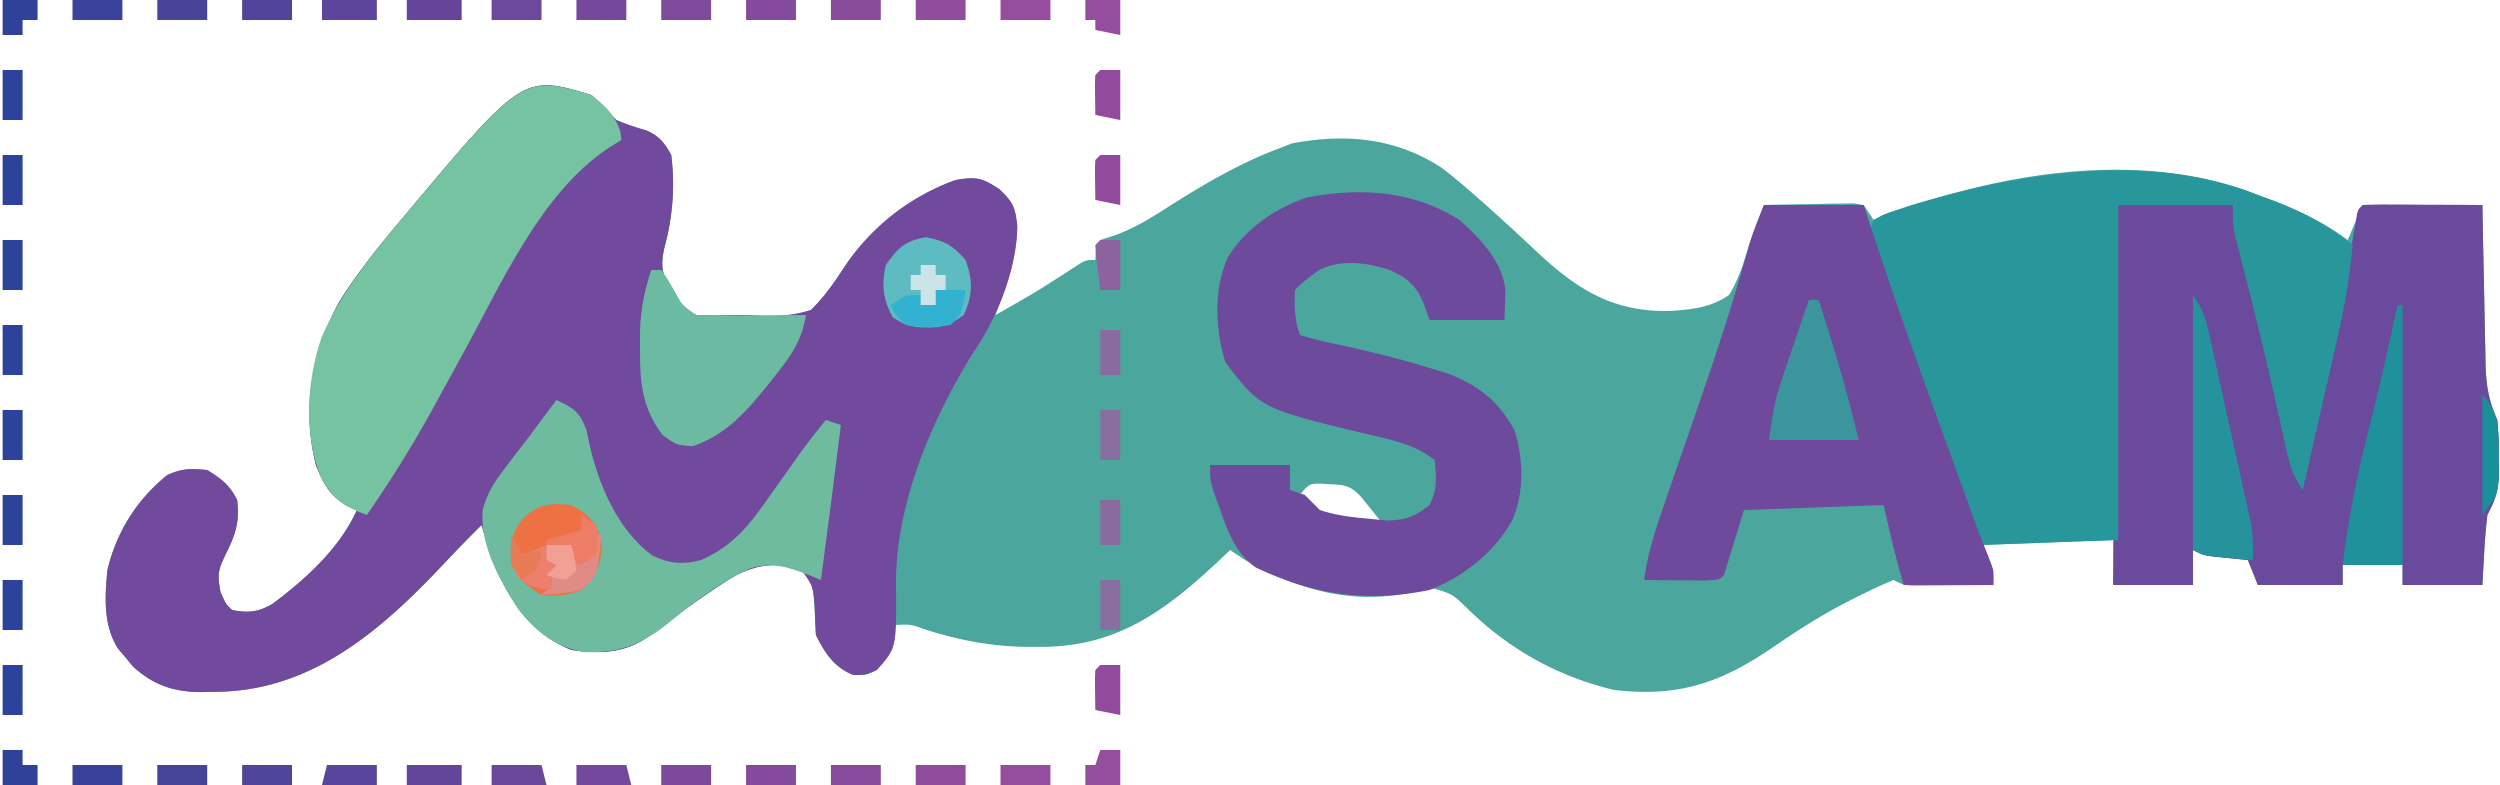 <svg xmlns="http://www.w3.org/2000/svg" width="500" height="157" viewBox="0 0 375 118"><path d="M88.5 14.281a103 103 0 0 1 3.75 3.758c1.516.656 3.012 1.148 4.598 1.598 1.925.902 2.62 1.804 3.652 3.664.586 4.664.234 9.234-.984 13.762-.7 2.953-.407 4.355 1.171 6.953 1.149 1.609 1.79 2.445 3.563 3.336 1.762.12 3.496.086 5.262.039 2.238-.04 2.238-.04 4.664.105 2.683.047 4.758-.082 7.324-.898 2.078-2.035 3.535-4.164 5.121-6.602A33.9 33.9 0 0 1 143.25 27.06c3.102-.528 3.992-.34 6.61 1.406 2.097 2.043 2.347 2.648 2.624 5.59-.027 4.633-1.757 8.96-3.234 13.297 5.96-3.387 5.96-3.387 11.719-7.094 1.781-1.176 1.781-1.176 3.281-1.176l.094-1.41.656-1.594 1.883-.605c3.383-1.164 6.129-2.973 9.133-4.891 4.93-3.086 9.793-5.934 15.234-8.035.836-.324 1.672-.649 2.531-.985 8.024-1.527 15.52-.878 22.469 3.622 1.734 1.312 3.371 2.687 5 4.128.602.532 1.203 1.06 1.824 1.606a357 357 0 0 1 7.606 6.988c6.054 5.657 11.414 8.996 19.875 8.84 3.289-.219 6.187-.48 8.945-2.402 1.484-2.38 2.207-4.84 3-7.516a371 371 0 0 1 2.25-6.012c2.469-.066 4.938-.105 7.406-.14.703-.02 1.406-.04 2.13-.059l2.038-.023 1.88-.035c.51.086 1.019.168 1.546.257.496.743.988 1.489 1.5 2.254.465-.183.93-.363 1.41-.55 17.156-6.508 38.735-10.25 56.34-3.208.824.31 1.652.614 2.504.93 3.98 1.563 7.574 3.262 10.996 5.836.742-1.738 1.484-3.473 2.25-5.262h18c.035 2.016.074 4.036.113 6.114q.06 2.94.125 5.883.043 2.038.078 4.078.055 2.936.125 5.87l.024 1.833c.086 3.21.441 5.578 1.785 8.539.2 2.726.2 2.726.188 5.683l.011 2.965c-.191 2.516-.594 3.477-1.699 5.633a88 88 0 0 0-.469 5.45c-.094 1.675-.187 3.347-.281 5.073h-12V84.93h-9v3.007H339c-.496-1.242-.988-2.48-1.5-3.757-.469-.047-.941-.094-1.426-.14l-1.855-.192c-.61-.059-1.219-.121-1.848-.184-1.621-.238-1.621-.238-3.121-.988v5.261h-12v-6.765c-6.434.25-12.871.496-19.5.75.496 1.242.988 2.48 1.5 3.758v2.257q-3.328.03-6.656.047c-.633.004-1.262.012-1.914.02-.602 0-1.207.004-1.832.008-.836.004-.836.004-1.688.011-1.41-.085-1.41-.085-2.91-.84a71 71 0 0 0-5.39 2.493c-.536.265-1.067.535-1.618.812-3.816 1.973-7.367 4.211-10.898 6.657-7.934 5.425-14.239 7.71-24.094 6.574-8.625-2.067-15.937-6.172-22.219-12.399-2.133-2.03-2.133-2.03-4.855-2.843-1.633.191-1.633.191-3.285.578-9.313 1.894-17.082-.403-25.141-4.875l-2.25-1.504-1.516 1.457c-8.113 7.633-15.457 13.12-26.937 13.105-.692 0-1.383 0-2.098.004-5.43-.086-10.164-.992-15.32-2.637-2.117-.765-2.117-.765-4.379-.656l-.562 2.489c-.938 2.773-.938 2.773-2.297 4.277-1.641.75-1.641.75-3.516.75-2.883-1.156-4.266-3.285-5.625-6.012a206 206 0 0 1-.187-4.086c-.227-3.281-.227-3.281-2.11-5.875-3.91-1-6.617-.648-10.133 1.207-4.445 2.778-8.652 5.899-12.836 9.051-3.543 2.46-7.32 2.566-11.484 1.957-5.691-2.305-8.723-6.594-11.25-12.027A69 69 0 0 1 72 78.918a229 229 0 0 0-6.156 6.324c-9.063 9.582-19.203 18.281-32.918 18.73-.797.016-.797.016-1.614.028-.757.02-.757.02-1.53.035-4.13-.043-7.106-1.055-10.18-3.836-.36-.433-.715-.87-1.086-1.316-.368-.434-.739-.867-1.118-1.313-2.296-3.488-2.046-7.87-1.648-11.89 1.367-5.723 4.418-10.578 9-14.278 2.336-1.02 3.355-.968 6-.754 2.145 1.329 3.375 2.254 4.5 4.512.387 3.164-.203 5.11-1.594 7.89-1.226 2.552-1.457 3.114-.89 6.013.816 1.785.816 1.785 1.734 2.632 2.406.48 3.96.317 6.09-.937 4.976-3.738 10.074-8.324 12.66-14.094-.672-.281-.672-.281-1.36-.566-2.671-1.532-3.617-3.285-4.78-6.106-2.188-8.633-.672-17.285 3.656-24.898 2.539-4.004 5.437-7.649 8.484-11.274.352-.418.703-.836 1.063-1.27 17.89-21.343 17.89-21.343 28.187-18.269M195 74.406c2.203 2.36 3.598 3.688 6.945 3.832.903-.011.903-.011 1.82-.027.606-.004 1.212-.012 1.837-.02.46-.007.921-.015 1.398-.027l-1.781-2.207c-.332-.41-.66-.82-1.004-1.242-1.664-1.824-2.563-1.817-5.09-1.953-2.668-.149-2.668-.149-4.125 1.644m0 0" style="stroke:none;fill-rule:nonzero;fill:#4ba79d;fill-opacity:1"/><path d="M88.5 14.281a103 103 0 0 1 3.75 3.758c1.516.656 3.012 1.148 4.598 1.598 1.925.902 2.62 1.804 3.652 3.664.586 4.664.234 9.234-.984 13.762-.7 2.953-.407 4.355 1.171 6.953 1.149 1.609 1.79 2.445 3.563 3.336 1.762.12 3.496.086 5.262.039 2.238-.04 2.238-.04 4.664.105 2.683.047 4.758-.082 7.324-.898 2.078-2.035 3.535-4.164 5.121-6.602A33.9 33.9 0 0 1 143.25 27.06c3.102-.528 3.992-.34 6.61 1.406 2.046 1.996 2.335 2.64 2.671 5.496-.086 6.586-3.015 13.797-6.695 19.16-6.406 10.297-11.848 23.313-11.54 35.52.048 8.808.048 8.808-2.905 12.074-1.641.75-1.641.75-3.516.75-2.883-1.156-4.266-3.285-5.625-6.012a206 206 0 0 1-.187-4.086c-.227-3.281-.227-3.281-2.11-5.875-3.91-1-6.617-.648-10.133 1.207-4.445 2.778-8.652 5.899-12.836 9.051-3.543 2.46-7.32 2.566-11.484 1.957-5.691-2.305-8.723-6.594-11.25-12.027A69 69 0 0 1 72 78.918a229 229 0 0 0-6.156 6.324c-9.063 9.582-19.203 18.281-32.918 18.73-.797.016-.797.016-1.614.028-.757.02-.757.02-1.53.035-4.13-.043-7.106-1.055-10.18-3.836-.36-.433-.715-.87-1.086-1.316-.368-.434-.739-.867-1.118-1.313-2.296-3.488-2.046-7.87-1.648-11.89 1.367-5.723 4.418-10.578 9-14.278 2.336-1.02 3.355-.968 6-.754 2.145 1.329 3.375 2.254 4.5 4.512.387 3.164-.203 5.11-1.594 7.89-1.226 2.552-1.457 3.114-.89 6.013.816 1.785.816 1.785 1.734 2.632 2.406.48 3.96.317 6.09-.937 4.976-3.738 10.074-8.324 12.66-14.094-.672-.281-.672-.281-1.36-.566-2.671-1.532-3.617-3.285-4.78-6.106-2.188-8.633-.672-17.285 3.656-24.898 2.539-4.004 5.437-7.649 8.484-11.274.352-.418.703-.836 1.063-1.27 17.89-21.343 17.89-21.343 28.187-18.269m0 0" style="stroke:none;fill-rule:nonzero;fill:#714a9d;fill-opacity:1"/><path d="M318 30.816h17.25c.574 2.434 1.145 4.868 1.734 7.375q.521 2.204 1.047 4.41c.156.665.317 1.333.48 2.02.5 2.031 1.051 4.047 1.614 6.063.762 2.773 1.457 5.55 2.094 8.351l.523 2.293q1.138 5.035 2.258 10.074c5.313-18.945 5.313-18.945 8.758-38.285.242-1.55.242-1.55.992-2.3a72 72 0 0 1 4.012-.075c.808.004 1.617.004 2.453.008 1.277.008 1.277.008 2.582.02l2.59.007q3.18.017 6.363.04l.047 2.562q.084 4.716.191 9.434.043 2.038.078 4.078.055 2.936.125 5.87l.024 1.833c.086 3.21.441 5.578 1.785 8.539.2 2.726.2 2.726.188 5.683.007 1.47.007 1.47.011 2.965-.191 2.516-.594 3.477-1.699 5.633a88 88 0 0 0-.469 5.45l-.281 5.073h-12V84.93h-9v3.007H339c-.496-1.242-.988-2.48-1.5-3.757-.469-.047-.941-.094-1.426-.14l-1.855-.192-1.848-.184c-1.621-.238-1.621-.238-3.121-.988v5.261h-12zm0 0" style="stroke:none;fill-rule:nonzero;fill:#6a4a9c;fill-opacity:1"/><path d="M339 29.313c.816.296 1.633.597 2.477.902 4.402 1.703 8.082 3.672 11.773 6.613-.453 4.774-1.223 9.332-2.3 14-.15.66-.298 1.317-.45 1.996q-.708 3.112-1.422 6.223-.482 2.127-.965 4.254c-.785 3.453-1.574 6.902-2.363 10.355-1.484-2.23-1.91-3.547-2.473-6.117-.175-.781-.351-1.562-.53-2.371l-.56-2.55a700 700 0 0 0-5.566-23.11l-.547-2.133c-.238-.926-.238-.926-.484-1.867-.34-1.688-.34-1.688-.34-4.692H318v50.356c-6.93.25-13.86.496-21 .75l-1.895-5.258c-.214-.594-.43-1.187-.652-1.805q-1.622-4.5-3.238-9a1609 1609 0 0 0-6.14-16.867l-.962-2.601a622 622 0 0 0-1.773-4.739c-.387-1.05-.387-1.05-.781-2.125-.223-.597-.45-1.195-.68-1.812-.43-1.863-.332-2.88.371-4.645 1.48-.847 1.48-.847 3.469-1.504l2.238-.742c16.305-4.875 35.691-8.039 52.043-1.512m0 0" style="stroke:none;fill-rule:nonzero;fill:#28979b;fill-opacity:1"/><path d="M264.75 30.816h15l2.21 6.739c2.79 8.425 5.774 16.777 8.802 25.12q1.293 3.565 2.582 7.134.824 2.286 1.656 4.574c.254.707.508 1.41.77 2.133 1.39 3.832 1.39 3.832 2.902 7.617.578 1.547.578 1.547.578 3.805h-13.5c-1.133-3.973-2.105-7.993-3-12.028-6.93.25-13.86.496-21 .754-.988 3.223-1.98 6.445-3 9.77-.75.75-.75.75-3.285.824-1.047-.004-2.09-.016-3.137-.028-.531 0-1.066-.003-1.617-.007q-1.98-.017-3.961-.04c.504-3.851 1.605-7.308 2.879-10.956.207-.614.418-1.227.633-1.856q1.006-2.917 2.02-5.836 1.001-2.906 2-5.812c.413-1.2.831-2.403 1.245-3.602 2.293-6.625 4.446-13.262 6.368-20.008.23-.8.23-.8.468-1.617.133-.473.27-.945.407-1.43.574-1.78 1.289-3.515 1.98-5.25m0 0" style="stroke:none;fill-rule:nonzero;fill:#6e499c;fill-opacity:1"/><path d="M219 33.07c3.121 2.774 6.5 6.282 6.895 10.63q-.073 2.197-.145 4.402H214.5c-.441-1.23-.441-1.23-.89-2.489-1.157-2.718-2.376-3.793-5.11-5.027-3.348-1.117-7.11-1.613-10.414-.106-1.383.926-2.656 1.93-3.836 3.114-.11 2.527-.055 4.347.75 6.761a56 56 0 0 0 5.672 1.41c4.586 1 9.105 2.098 13.594 3.477 1.418.43 1.418.43 2.867.867 4.758 1.84 7.613 4.067 10.117 8.528 1.371 4.441 1.52 9.379-.375 13.668-2.719 4.777-7.305 8.394-12.375 10.382-9.543 1.922-17.457.72-26.102-3.37-3.18-2.196-4.27-5.59-5.539-9.126l-.78-2.14c-.579-1.899-.579-1.899-.579-4.153h12v3.758l2.25.75 2.25 2.258c2.516.84 4.766 1.078 7.406 1.313 1.367.136 1.367.136 2.762.27 2.848-.09 4.102-.602 6.332-2.337 1.168-2.344 1.02-4.187.75-6.762-2.836-2.222-5.977-2.941-9.422-3.714-16.777-4.024-16.777-4.024-22.031-10.989-1.543-5.004-1.785-10.808.328-15.691 2.59-4.328 7.238-7.527 11.988-9.082 7.946-1.512 15.934-1.024 22.887 3.398m0 0" style="stroke:none;fill-rule:nonzero;fill:#6d4a9c;fill-opacity:1"/><path d="M88.5 14.281c2.16 1.703 3.445 2.887 4.36 5.496l.14 1.266-2.035 1.27c-10.184 6.84-16.09 20.554-21.828 30.953-.242.445-.489.886-.742 1.343q-1.8 3.264-3.575 6.54c-3.082 5.644-6.43 10.976-10.07 16.265-3.305-1.21-4.812-2.25-6.75-5.262-2.785-6.558-2.355-14.882-.027-21.527 2.765-6.309 6.875-11.566 11.277-16.805.352-.418.703-.836 1.063-1.27C78.16 11.259 78.16 11.259 88.5 14.282m0 0" style="stroke:none;fill-rule:nonzero;fill:#76c3a1;fill-opacity:1"/><path d="M83.25 60.129c2.57 1.2 3.5 1.793 4.5 4.508.188.867.371 1.738.563 2.629 1.445 6.004 4.25 12.445 9.3 16.214 2.48 1.247 4.719 1.434 7.387.7 5.078-2.235 7.523-5.606 10.64-10.102.903-1.266 1.801-2.535 2.704-3.8.625-.883.625-.883 1.258-1.786 1.32-1.84 2.707-3.613 4.148-5.36l2.25.755c-.957 7.77-1.953 15.535-3 23.297-.57-.23-1.14-.465-1.727-.707-3.101-1.22-5.64-2.067-8.933-1.02-4.52 2.086-8.344 4.996-12.176 8.133-4.102 3.324-7.453 4.582-12.695 4.441-4.344-.715-7.406-3.133-10.059-6.57-2.781-4.398-5.625-9.418-5.258-14.746.688-2.649 1.703-4.184 3.364-6.348l1.625-2.144c.53-.688 1.062-1.375 1.609-2.082q1.313-1.759 2.625-3.524.938-1.247 1.875-2.488m0 0" style="stroke:none;fill-rule:nonzero;fill:#6ebba0;fill-opacity:1"/><path d="M97.5 40.586H99c.914 1.289.914 1.289 1.875 2.96 1.262 2.34 1.262 2.34 3.375 3.806 1.25.062 2.504.078 3.754.07.742 0 1.48-.004 2.242-.004 1.164-.012 1.164-.012 2.348-.02l2.363-.011q2.9-.012 5.793-.035c-.574 3.546-1.969 5.773-4.172 8.546-.336.43-.676.86-1.023 1.301-3.399 4.239-6.563 8.094-11.82 9.88-2.485-.188-2.485-.188-4.594-1.74-3.082-4.144-3.383-8.07-3.329-13.058q-.01-.813-.015-1.648c.012-3.621.566-6.613 1.703-10.047m0 0" style="stroke:none;fill-rule:nonzero;fill:#6bbaa1;fill-opacity:1"/><path d="M329.25 44.344c1.39 2.093 1.832 3.183 2.36 5.554.148.668.3 1.332.452 2.016.157.715.313 1.434.473 2.172a1006.445 1006.445 0 0 1 1.531 6.926c.524 2.39 1.059 4.777 1.59 7.164q.505 2.28 1.004 4.558l.485 2.16c.144.672.293 1.34.44 2.032l.392 1.773c.293 1.852.32 3.606.273 5.48a577 577 0 0 1-3.656-.331c-.68-.059-1.356-.121-2.059-.184-1.785-.238-1.785-.238-3.285-.988zm0 0" style="stroke:none;fill-rule:nonzero;fill:#25939b;fill-opacity:1"/><path d="M360 45.848h.75V84.93h-9c.809-6.766 2.074-13.172 3.773-19.758 1.653-6.406 3.082-12.856 4.477-19.324m0 0" style="stroke:none;fill-rule:nonzero;fill:#1e919b;fill-opacity:1"/><path d="M271.5 45.094h1.5c2.234 6.972 4.313 13.918 6 21.047h-13.5c.496-3.473.883-6.04 1.973-9.227l.71-2.11.739-2.144.75-2.21q.908-2.679 1.828-5.356m0 0" style="stroke:none;fill-rule:nonzero;fill:#3a969c;fill-opacity:1"/><path d="M85.5 75.91c2.777 1.547 3.586 2.488 4.547 5.543-.059 3.45-.645 4.77-3.047 7.234-2.05.805-3.812 1.028-6 .754-2.145-1.328-3.375-2.254-4.5-4.511-.324-2.91-.238-4.153 1.406-6.625 2.477-2.555 4.078-2.739 7.594-2.395m0 0" style="stroke:none;fill-rule:nonzero;fill:#ee7143;fill-opacity:1"/><path d="M138.75 35.652c2.883.543 4.063 1.211 6 3.43 1.11 3.102 1.09 5.273-.281 8.27-2.48 1.894-4.063 2.007-7.121 1.808-1.598-.308-1.598-.308-3.52-1.433-1.508-2.63-1.738-4.98-1.078-7.891 1.832-2.594 2.871-3.594 6-4.184m0 0" style="stroke:none;fill-rule:nonzero;fill:#5dbbc1;fill-opacity:1"/><path d="M140.25 43.594h4.5c-.562 3.57-.562 3.57-2.25 5.258-2.277.375-4.473.363-6.75 0-1.547-1.5-1.547-1.5-2.25-3.004 2.25-1.504 2.25-1.504 4.5-1.504v1.504h2.25zm0 0" style="stroke:none;fill-rule:nonzero;fill:#33b1d0;fill-opacity:1"/><path d="M89.25 80.422H90c-.602 6.25-.602 6.25-3 8.266-2.027.472-3.906.613-6 .753l1.5-1.504V85.68l.75-.75c-.496-.246-.988-.496-1.5-.75v-2.258h3.75v2.258c1.238-.25 2.477-.496 3.75-.754zm0 0" style="stroke:none;fill-rule:nonzero;fill:#e08b86;fill-opacity:1"/><path d="M372.75 59.375c2.7 2.703 2.41 5.746 2.438 9.348l.058 3.004c-.246 2.68-.246 2.68-2.496 5.687zm0 0" style="stroke:none;fill-rule:nonzero;fill:#18909a;fill-opacity:1"/><path d="M76.5 80.422c.496.992.988 1.984 1.5 3.004 1.238-.496 2.477-.992 3.75-1.504v2.258c.742.246 1.484.496 2.25.75l-1.5 1.504v2.254c-2.23-.243-3.445-.465-5.11-2.02-1.12-2.188-1.054-3.82-.89-6.246m0 0" style="stroke:none;fill-rule:nonzero;fill:#ee7f6c;fill-opacity:1"/><path d="M165 99.96h3v7.517c-1.238-.247-2.477-.497-3.75-.75-.074-4.625-.074-4.625 0-6.012.246-.25.496-.496.75-.754m0 0" style="stroke:none;fill-rule:nonzero;fill:#914a9e;fill-opacity:1"/><path d="M165 23.3h3v7.516c-1.238-.25-2.477-.496-3.75-.753-.074-4.622-.074-4.622 0-6.012zM165 10.523h3v7.516c-1.238-.25-2.477-.496-3.75-.754-.074-4.62-.074-4.62 0-6.012zm0 0" style="stroke:none;fill-rule:nonzero;fill:#924a9e;fill-opacity:1"/><path d="M60.75 114.992H69V118h-8.25zm0 0" style="stroke:none;fill-rule:nonzero;fill:#63469b;fill-opacity:1"/><path d="M60.75 0H69v3.008h-8.25zm0 0" style="stroke:none;fill-rule:nonzero;fill:#64459b;fill-opacity:1"/><path d="M48 0h8.25v3.008H48zm0 0" style="stroke:none;fill-rule:nonzero;fill:#5c459a;fill-opacity:1"/><path d="M86.25 114.992h7.5c.246.992.496 1.985.75 3.008h-8.25zm0 0" style="stroke:none;fill-rule:nonzero;fill:#74489c;fill-opacity:1"/><path d="M73.5 114.992H81c.246.992.496 1.985.75 3.008H73.5zm0 0" style="stroke:none;fill-rule:nonzero;fill:#6c489c;fill-opacity:1"/><path d="M48.75 114.992h7.5V118H48c.246-.992.496-1.984.75-3.008m0 0" style="stroke:none;fill-rule:nonzero;fill:#59459b;fill-opacity:1"/><path d="M165 112.738h3V118h-5.25v-3.008h1.5zm0 0" style="stroke:none;fill-rule:nonzero;fill:#964d9e;fill-opacity:1"/><path d="M165 36.078h3v7.516h-3a486 486 0 0 1-.422-3.336c-.078-.621-.156-1.238-.238-1.875-.028-.516-.059-1.028-.09-1.555.246-.25.496-.496.75-.75m0 0" style="stroke:none;fill-rule:nonzero;fill:#8c639f;fill-opacity:1"/><path d="M162.75 0H168v5.262c-1.238-.25-2.477-.496-3.75-.754v-1.5h-1.5zm0 0" style="stroke:none;fill-rule:nonzero;fill:#964d9e;fill-opacity:1"/><path d="M86.25 0h7.5v3.008h-7.5zm0 0" style="stroke:none;fill-rule:nonzero;fill:#75489c;fill-opacity:1"/><path d="M73.5 0H81v3.008h-7.5zm0 0" style="stroke:none;fill-rule:nonzero;fill:#6e489c;fill-opacity:1"/><path d="M150 114.992h7.5V118H150zm0 0" style="stroke:none;fill-rule:nonzero;fill:#954d9d;fill-opacity:1"/><path d="M137.25 114.992h7.5V118h-7.5zm0 0" style="stroke:none;fill-rule:nonzero;fill:#8f4c9d;fill-opacity:1"/><path d="M124.5 114.992h7.5V118h-7.5zm0 0" style="stroke:none;fill-rule:nonzero;fill:#894b9d;fill-opacity:1"/><path d="M111.75 114.992h7.5V118h-7.5zm0 0" style="stroke:none;fill-rule:nonzero;fill:#834a9d;fill-opacity:1"/><path d="M99 114.992h7.5V118H99zm0 0" style="stroke:none;fill-rule:nonzero;fill:#7c499c;fill-opacity:1"/><path d="M36 114.992h7.5V118H36zm0 0" style="stroke:none;fill-rule:nonzero;fill:#50449b;fill-opacity:1"/><path d="M23.25 114.992h7.5V118h-7.5zm0 0" style="stroke:none;fill-rule:nonzero;fill:#46439a;fill-opacity:1"/><path d="M10.5 114.992H18V118h-7.5zm0 0" style="stroke:none;fill-rule:nonzero;fill:#38429a;fill-opacity:1"/><path d="M0 112.738h3v2.254h2.25V118H0zm0 0" style="stroke:none;fill-rule:nonzero;fill:#2e429a;fill-opacity:1"/><path d="M0 99.96h3v7.517H0zm0 0" style="stroke:none;fill-rule:nonzero;fill:#2d429a;fill-opacity:1"/><path d="M165 87.184h3v7.515h-3zm0 0" style="stroke:none;fill-rule:nonzero;fill:#886f9f;fill-opacity:1"/><path d="M0 87.184h3v7.515H0zM0 74.406h3v7.516H0zm0 0" style="stroke:none;fill-rule:nonzero;fill:#2d429a;fill-opacity:1"/><path d="M165 61.629h3v7.52h-3zm0 0" style="stroke:none;fill-rule:nonzero;fill:#886f9f;fill-opacity:1"/><path d="M0 61.629h3v7.52H0zM0 48.852h3v7.52H0zM0 36.078h3v7.516H0zM0 23.3h3v7.516H0zM0 10.523h3v7.516H0zm0 0" style="stroke:none;fill-rule:nonzero;fill:#2d429a;fill-opacity:1"/><path d="M150 0h7.5v3.008H150zm0 0" style="stroke:none;fill-rule:nonzero;fill:#964d9e;fill-opacity:1"/><path d="M137.25 0h7.5v3.008h-7.5zm0 0" style="stroke:none;fill-rule:nonzero;fill:#904c9d;fill-opacity:1"/><path d="M124.5 0h7.5v3.008h-7.5zm0 0" style="stroke:none;fill-rule:nonzero;fill:#8b4b9d;fill-opacity:1"/><path d="M111.75 0h7.5v3.008h-7.5zm0 0" style="stroke:none;fill-rule:nonzero;fill:#844a9d;fill-opacity:1"/><path d="M99 0h7.5v3.008H99zm0 0" style="stroke:none;fill-rule:nonzero;fill:#7d4a9c;fill-opacity:1"/><path d="M36 0h7.5v3.008H36zm0 0" style="stroke:none;fill-rule:nonzero;fill:#53449b;fill-opacity:1"/><path d="M23.25 0h7.5v3.008h-7.5zm0 0" style="stroke:none;fill-rule:nonzero;fill:#48439b;fill-opacity:1"/><path d="M10.5 0H18v3.008h-7.5zm0 0" style="stroke:none;fill-rule:nonzero;fill:#3b429a;fill-opacity:1"/><path d="M0 0h5.25v3.008H3v2.254H0zm0 0" style="stroke:none;fill-rule:nonzero;fill:#2e429a;fill-opacity:1"/><path d="m87 77.414 2.25 1.504c.281 2.254.281 2.254 0 4.508L87 84.93c-.742-.246-1.484-.496-2.25-.75.246-.746.496-1.489.75-2.258h-3.75v-.75L87 79.668zm0 0" style="stroke:none;fill-rule:nonzero;fill:#ee7d66;fill-opacity:1"/><path d="M165 75.16h3v6.762h-3zm0 0" style="stroke:none;fill-rule:nonzero;fill:#8b6a9f;fill-opacity:1"/><path d="M165 49.605h3v6.766h-3zm0 0" style="stroke:none;fill-rule:nonzero;fill:#8b6b9f;fill-opacity:1"/><path d="M138 39.836h2.25v1.5h1.5v2.258h-1.5v2.254H138v-2.254h-1.5v-2.258h1.5zm0 0" style="stroke:none;fill-rule:nonzero;fill:#cce3e7;fill-opacity:1"/><path d="M81.75 81.922h3.75c.469 1.785.469 1.785.75 3.758l-1.5 1.504c-1.594-.282-1.594-.282-3-.75.496-.496.988-.993 1.5-1.504-.496-.246-.988-.496-1.5-.75zm0 0" style="stroke:none;fill-rule:nonzero;fill:#f1a096;fill-opacity:1"/><path d="M76.5 80.422c.496.992.988 1.984 1.5 3.004l3-.75c-.234 1.41-.234 1.41-.75 3.004L78 87.184c-1.719-2.582-1.633-3.746-1.5-6.762m0 0" style="stroke:none;fill-rule:nonzero;fill:#e77b57;fill-opacity:1"/></svg>